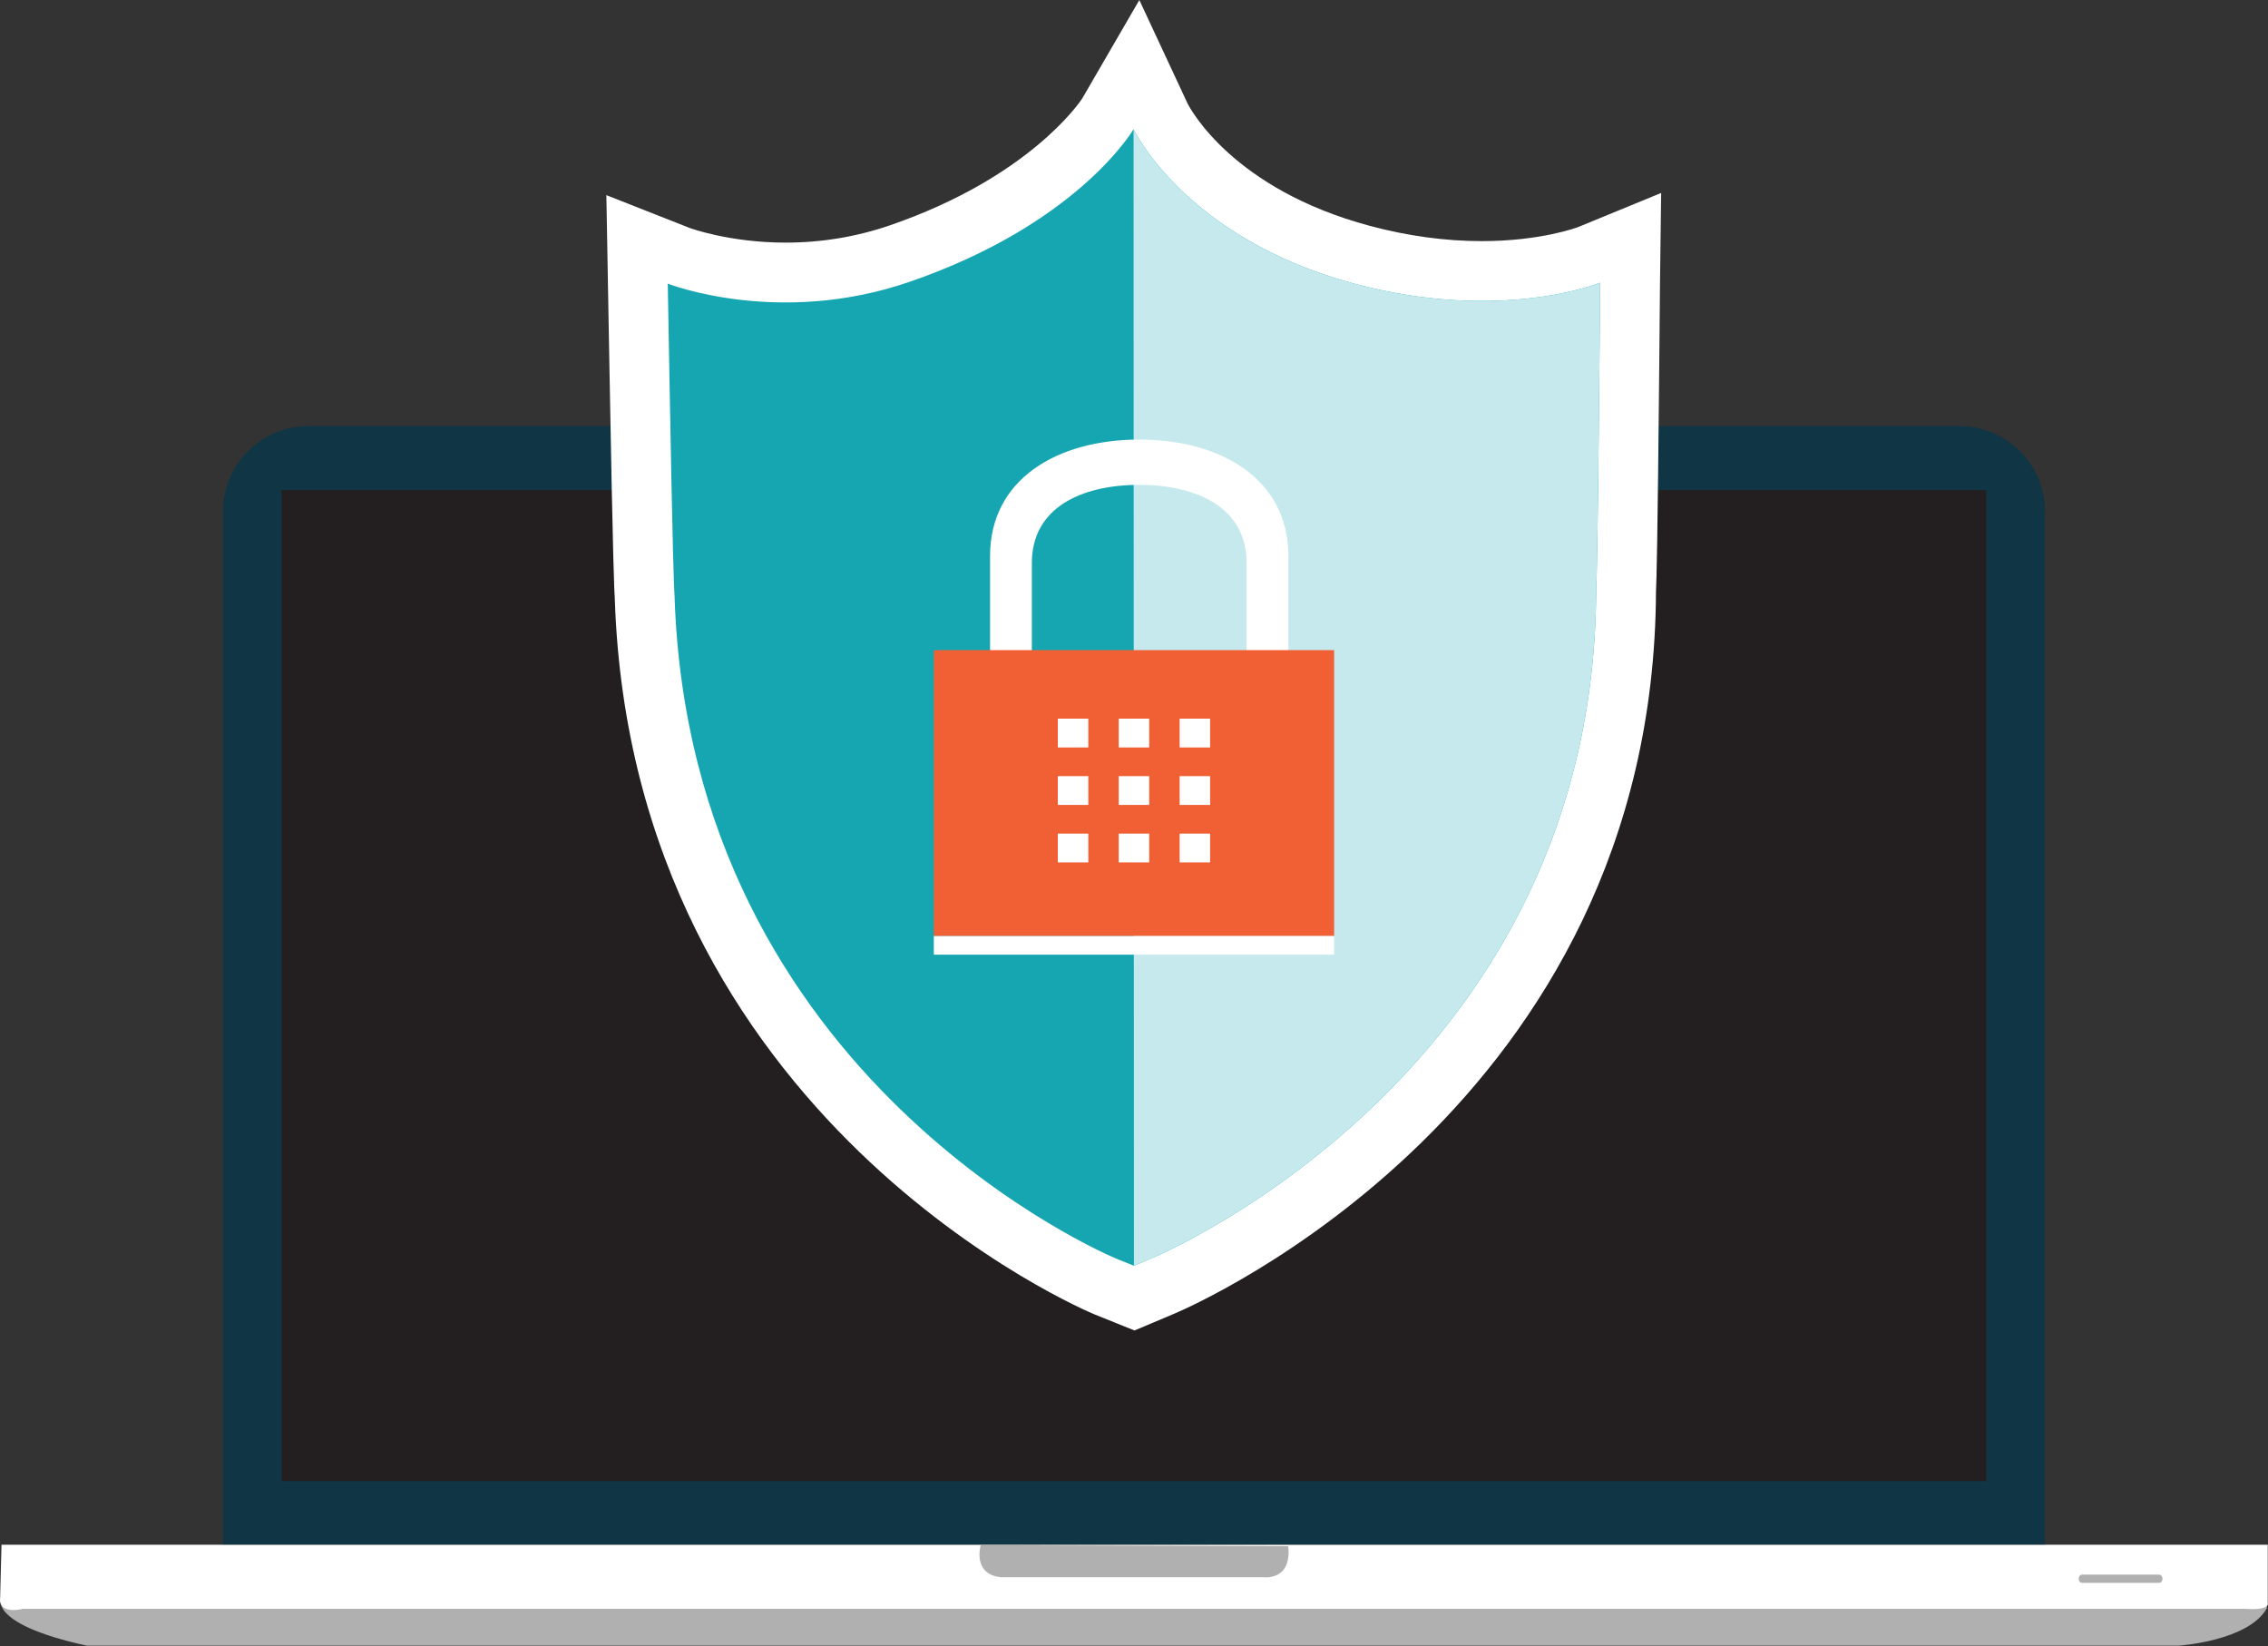 <?xml version="1.0" encoding="UTF-8" standalone="no"?>
<!DOCTYPE svg PUBLIC "-//W3C//DTD SVG 1.1//EN" "http://www.w3.org/Graphics/SVG/1.1/DTD/svg11.dtd">
<svg width="100%" height="100%" viewBox="0 0 3360 2438" version="1.1" xmlns="http://www.w3.org/2000/svg" xmlns:xlink="http://www.w3.org/1999/xlink" xml:space="preserve" xmlns:serif="http://www.serif.com/" style="fill-rule:evenodd;clip-rule:evenodd;stroke-linejoin:round;stroke-miterlimit:1.414;">
    <rect x="0" y="0" width="3360" height="2438" fill="#333333" stroke="none"/>
    <g transform="matrix(1,0,0,1,-820.258,-780.354)">
        <g transform="matrix(4.167,0,0,4.167,0,0)">
            <path d="M905.777,763.097C908.607,758.553 911.365,753.884 913.993,749.225L911.655,747.909C909.052,752.535 906.31,757.171 903.506,761.678L905.777,763.097Z" style="fill:white;fill-rule:nonzero;"/>
        </g>
        <g transform="matrix(4.167,0,0,4.167,0,0)">
            <path d="M197.213,755.152C197.213,755.152 192.212,764.466 227.732,772.226L971.355,772.226C971.355,772.226 996.235,770.632 1002.79,758.902L1002.83,752.479L197.213,755.152Z" style="fill:rgb(176,176,177);fill-rule:nonzero;"/>
        </g>
        <g transform="matrix(4.167,0,0,4.167,0,0)">
            <path d="M197.387,736.356L1003.09,736.356L1003.09,757.039C1003.09,757.039 1004.3,759.813 994.812,759.117L204.971,759.117C204.971,759.117 197.551,761.2 196.862,756.356L197.387,736.356Z" style="fill:white;fill-rule:nonzero;"/>
        </g>
        <g transform="matrix(4.167,0,0,4.167,0,0)">
            <path d="M965.667,748.449C965.667,749.244 965.135,749.888 964.47,749.888L937.056,749.888C936.396,749.888 935.864,749.244 935.864,748.449C935.864,747.633 936.396,746.977 937.056,746.977L964.47,746.977C965.135,746.977 965.667,747.633 965.667,748.449Z" style="fill:rgb(176,176,177);fill-rule:nonzero;"/>
        </g>
        <g transform="matrix(4.167,0,0,4.167,0,0)">
            <path d="M545.513,736.52C545.513,736.52 542.406,746.879 552.754,747.907L646.227,747.907C646.227,747.907 656.166,749.195 654.845,736.873L545.513,736.52Z" style="fill:rgb(176,176,177);fill-rule:nonzero;"/>
        </g>
        <g transform="matrix(4.167,0,0,4.167,0,0)">
            <clipPath id="_clip1">
                <path d="M654.361,737.091L654.361,736.85L654.348,736.85L654.361,737.091Z"/>
            </clipPath>
            <g clip-path="url(#_clip1)">
                <path d="M654.347,737.091L654.36,737.091L654.36,737.092L654.347,737.091Z" style="fill:rgb(96,105,104);fill-rule:nonzero;"/>
                <rect x="654.347" y="737.09" width="0.013" height="0.001" style="fill:rgb(96,105,104);fill-rule:nonzero;"/>
                <rect x="654.347" y="737.089" width="0.013" height="0.001" style="fill:rgb(96,105,104);fill-rule:nonzero;"/>
                <rect x="654.347" y="737.088" width="0.013" height="0.001" style="fill:rgb(96,105,104);fill-rule:nonzero;"/>
                <rect x="654.347" y="737.087" width="0.013" height="0.001" style="fill:rgb(96,105,104);fill-rule:nonzero;"/>
                <rect x="654.347" y="737.086" width="0.013" height="0.001" style="fill:rgb(96,105,104);fill-rule:nonzero;"/>
                <rect x="654.347" y="737.085" width="0.013" height="0.001" style="fill:rgb(96,105,104);fill-rule:nonzero;"/>
                <rect x="654.347" y="737.084" width="0.013" height="0.001" style="fill:rgb(96,105,104);fill-rule:nonzero;"/>
                <rect x="654.347" y="737.083" width="0.013" height="0.001" style="fill:rgb(96,105,104);fill-rule:nonzero;"/>
                <rect x="654.347" y="737.082" width="0.013" height="0.001" style="fill:rgb(96,105,104);fill-rule:nonzero;"/>
                <rect x="654.347" y="737.081" width="0.013" height="0.001" style="fill:rgb(96,105,104);fill-rule:nonzero;"/>
                <rect x="654.347" y="737.08" width="0.013" height="0.001" style="fill:rgb(96,105,104);fill-rule:nonzero;"/>
                <rect x="654.347" y="737.079" width="0.013" height="0.001" style="fill:rgb(96,105,104);fill-rule:nonzero;"/>
                <rect x="654.347" y="737.078" width="0.013" height="0.001" style="fill:rgb(96,105,104);fill-rule:nonzero;"/>
                <rect x="654.347" y="737.077" width="0.013" height="0.001" style="fill:rgb(96,105,104);fill-rule:nonzero;"/>
                <rect x="654.347" y="737.076" width="0.013" height="0.001" style="fill:rgb(96,105,104);fill-rule:nonzero;"/>
                <rect x="654.347" y="737.075" width="0.013" height="0.001" style="fill:rgb(97,105,105);fill-rule:nonzero;"/>
                <path d="M654.347,737.075L654.36,737.075L654.347,737.075Z" style="fill:rgb(97,105,105);fill-rule:nonzero;"/>
                <rect x="654.347" y="737.074" width="0.013" height="0.001" style="fill:rgb(97,105,105);fill-rule:nonzero;"/>
                <rect x="654.347" y="737.073" width="0.013" height="0.001" style="fill:rgb(97,105,105);fill-rule:nonzero;"/>
                <rect x="654.347" y="737.072" width="0.013" height="0.001" style="fill:rgb(97,105,105);fill-rule:nonzero;"/>
                <rect x="654.347" y="737.071" width="0.013" height="0.001" style="fill:rgb(97,105,105);fill-rule:nonzero;"/>
                <rect x="654.347" y="737.07" width="0.013" height="0.001" style="fill:rgb(97,105,105);fill-rule:nonzero;"/>
                <rect x="654.347" y="737.069" width="0.013" height="0.001" style="fill:rgb(97,105,105);fill-rule:nonzero;"/>
                <rect x="654.347" y="737.068" width="0.013" height="0.001" style="fill:rgb(97,105,105);fill-rule:nonzero;"/>
                <rect x="654.347" y="737.067" width="0.013" height="0.001" style="fill:rgb(97,105,105);fill-rule:nonzero;"/>
                <rect x="654.347" y="737.066" width="0.013" height="0.001" style="fill:rgb(97,105,105);fill-rule:nonzero;"/>
                <rect x="654.347" y="737.065" width="0.013" height="0.001" style="fill:rgb(97,105,105);fill-rule:nonzero;"/>
                <rect x="654.347" y="737.064" width="0.013" height="0.001" style="fill:rgb(97,105,105);fill-rule:nonzero;"/>
                <rect x="654.347" y="737.063" width="0.013" height="0.001" style="fill:rgb(97,105,105);fill-rule:nonzero;"/>
                <rect x="654.347" y="737.062" width="0.013" height="0.001" style="fill:rgb(97,105,105);fill-rule:nonzero;"/>
                <rect x="654.347" y="737.061" width="0.013" height="0.001" style="fill:rgb(97,105,105);fill-rule:nonzero;"/>
                <rect x="654.347" y="737.06" width="0.013" height="0.001" style="fill:rgb(98,106,106);fill-rule:nonzero;"/>
                <rect x="654.347" y="737.059" width="0.013" height="0.001" style="fill:rgb(98,106,106);fill-rule:nonzero;"/>
                <path d="M654.347,737.059L654.36,737.059L654.36,737.06L654.347,737.059Z" style="fill:rgb(98,106,106);fill-rule:nonzero;"/>
                <rect x="654.347" y="737.058" width="0.013" height="0.001" style="fill:rgb(98,106,106);fill-rule:nonzero;"/>
                <rect x="654.347" y="737.057" width="0.013" height="0.001" style="fill:rgb(98,106,106);fill-rule:nonzero;"/>
                <rect x="654.347" y="737.056" width="0.013" height="0.001" style="fill:rgb(98,106,106);fill-rule:nonzero;"/>
                <rect x="654.347" y="737.055" width="0.013" height="0.001" style="fill:rgb(99,106,106);fill-rule:nonzero;"/>
                <rect x="654.347" y="737.054" width="0.013" height="0.001" style="fill:rgb(99,106,106);fill-rule:nonzero;"/>
                <rect x="654.347" y="737.053" width="0.013" height="0.001" style="fill:rgb(99,106,106);fill-rule:nonzero;"/>
                <rect x="654.347" y="737.052" width="0.013" height="0.001" style="fill:rgb(99,106,106);fill-rule:nonzero;"/>
                <rect x="654.347" y="737.051" width="0.013" height="0.001" style="fill:rgb(99,106,106);fill-rule:nonzero;"/>
                <rect x="654.347" y="737.05" width="0.013" height="0.001" style="fill:rgb(99,106,106);fill-rule:nonzero;"/>
                <rect x="654.347" y="737.049" width="0.013" height="0.001" style="fill:rgb(99,106,106);fill-rule:nonzero;"/>
                <rect x="654.347" y="737.048" width="0.013" height="0.001" style="fill:rgb(99,106,106);fill-rule:nonzero;"/>
                <rect x="654.347" y="737.047" width="0.013" height="0.001" style="fill:rgb(99,106,106);fill-rule:nonzero;"/>
                <rect x="654.347" y="737.046" width="0.013" height="0.001" style="fill:rgb(99,106,106);fill-rule:nonzero;"/>
                <rect x="654.347" y="737.045" width="0.013" height="0.001" style="fill:rgb(99,106,106);fill-rule:nonzero;"/>
                <rect x="654.347" y="737.044" width="0.013" height="0.001" style="fill:rgb(99,106,106);fill-rule:nonzero;"/>
                <rect x="654.347" y="737.043" width="0.013" height="0.001" style="fill:rgb(99,106,106);fill-rule:nonzero;"/>
                <rect x="654.347" y="737.042" width="0.013" height="0.001" style="fill:rgb(99,106,106);fill-rule:nonzero;"/>
                <path d="M654.347,737.042L654.36,737.042L654.347,737.042Z" style="fill:rgb(99,106,106);fill-rule:nonzero;"/>
                <rect x="654.347" y="737.041" width="0.013" height="0.001" style="fill:rgb(99,106,106);fill-rule:nonzero;"/>
                <rect x="654.347" y="737.04" width="0.013" height="0.001" style="fill:rgb(100,106,106);fill-rule:nonzero;"/>
                <rect x="654.347" y="737.039" width="0.013" height="0.001" style="fill:rgb(100,106,106);fill-rule:nonzero;"/>
                <rect x="654.347" y="737.038" width="0.013" height="0.001" style="fill:rgb(100,106,106);fill-rule:nonzero;"/>
                <rect x="654.347" y="737.037" width="0.013" height="0.001" style="fill:rgb(100,106,106);fill-rule:nonzero;"/>
                <rect x="654.347" y="737.036" width="0.013" height="0.001" style="fill:rgb(100,106,106);fill-rule:nonzero;"/>
                <rect x="654.347" y="737.035" width="0.013" height="0.001" style="fill:rgb(100,106,106);fill-rule:nonzero;"/>
                <rect x="654.347" y="737.034" width="0.013" height="0.001" style="fill:rgb(100,106,106);fill-rule:nonzero;"/>
                <rect x="654.347" y="737.033" width="0.013" height="0.001" style="fill:rgb(100,106,106);fill-rule:nonzero;"/>
                <rect x="654.347" y="737.032" width="0.013" height="0.001" style="fill:rgb(100,106,106);fill-rule:nonzero;"/>
                <rect x="654.347" y="737.031" width="0.013" height="0.001" style="fill:rgb(100,106,106);fill-rule:nonzero;"/>
                <rect x="654.347" y="737.03" width="0.013" height="0.001" style="fill:rgb(100,106,107);fill-rule:nonzero;"/>
                <rect x="654.347" y="737.029" width="0.013" height="0.001" style="fill:rgb(100,107,107);fill-rule:nonzero;"/>
                <rect x="654.347" y="737.028" width="0.013" height="0.001" style="fill:rgb(100,107,107);fill-rule:nonzero;"/>
                <rect x="654.347" y="737.027" width="0.013" height="0.001" style="fill:rgb(100,107,107);fill-rule:nonzero;"/>
                <rect x="654.347" y="737.026" width="0.013" height="0.001" style="fill:rgb(100,107,107);fill-rule:nonzero;"/>
                <path d="M654.347,737.026L654.36,737.026L654.347,737.026Z" style="fill:rgb(100,107,107);fill-rule:nonzero;"/>
                <rect x="654.347" y="737.025" width="0.013" height="0.001" style="fill:rgb(100,107,107);fill-rule:nonzero;"/>
                <rect x="654.347" y="737.024" width="0.013" height="0.001" style="fill:rgb(101,107,107);fill-rule:nonzero;"/>
                <rect x="654.347" y="737.023" width="0.013" height="0.001" style="fill:rgb(101,107,107);fill-rule:nonzero;"/>
                <rect x="654.347" y="737.022" width="0.013" height="0.001" style="fill:rgb(101,107,107);fill-rule:nonzero;"/>
                <rect x="654.347" y="737.021" width="0.013" height="0.001" style="fill:rgb(101,107,107);fill-rule:nonzero;"/>
                <rect x="654.347" y="737.02" width="0.013" height="0.001" style="fill:rgb(101,107,107);fill-rule:nonzero;"/>
                <rect x="654.347" y="737.019" width="0.013" height="0.001" style="fill:rgb(101,107,107);fill-rule:nonzero;"/>
                <rect x="654.347" y="737.018" width="0.013" height="0.001" style="fill:rgb(101,107,107);fill-rule:nonzero;"/>
                <rect x="654.347" y="737.017" width="0.013" height="0.001" style="fill:rgb(101,107,107);fill-rule:nonzero;"/>
                <rect x="654.347" y="737.016" width="0.013" height="0.001" style="fill:rgb(101,107,107);fill-rule:nonzero;"/>
                <rect x="654.347" y="737.015" width="0.013" height="0.001" style="fill:rgb(101,107,107);fill-rule:nonzero;"/>
                <rect x="654.347" y="737.014" width="0.013" height="0.001" style="fill:rgb(101,107,107);fill-rule:nonzero;"/>
                <rect x="654.347" y="737.013" width="0.013" height="0.001" style="fill:rgb(101,107,108);fill-rule:nonzero;"/>
                <rect x="654.347" y="737.012" width="0.013" height="0.001" style="fill:rgb(101,107,108);fill-rule:nonzero;"/>
                <rect x="654.347" y="737.011" width="0.013" height="0.001" style="fill:rgb(101,107,108);fill-rule:nonzero;"/>
                <rect x="654.347" y="737.01" width="0.013" height="0.001" style="fill:rgb(101,107,108);fill-rule:nonzero;"/>
                <path d="M654.347,737.01L654.36,737.01L654.36,737.011L654.347,737.01Z" style="fill:rgb(101,107,108);fill-rule:nonzero;"/>
                <rect x="654.347" y="737.009" width="0.013" height="0.001" style="fill:rgb(102,107,108);fill-rule:nonzero;"/>
                <rect x="654.347" y="737.008" width="0.013" height="0.001" style="fill:rgb(102,107,108);fill-rule:nonzero;"/>
                <rect x="654.347" y="737.007" width="0.013" height="0.001" style="fill:rgb(102,107,108);fill-rule:nonzero;"/>
                <rect x="654.347" y="737.006" width="0.013" height="0.001" style="fill:rgb(102,107,108);fill-rule:nonzero;"/>
                <rect x="654.347" y="737.005" width="0.013" height="0.001" style="fill:rgb(102,107,108);fill-rule:nonzero;"/>
                <rect x="654.347" y="737.004" width="0.013" height="0.001" style="fill:rgb(102,107,108);fill-rule:nonzero;"/>
                <rect x="654.347" y="737.003" width="0.013" height="0.001" style="fill:rgb(102,107,108);fill-rule:nonzero;"/>
                <rect x="654.347" y="737.002" width="0.013" height="0.001" style="fill:rgb(102,107,108);fill-rule:nonzero;"/>
                <rect x="654.347" y="737.001" width="0.013" height="0.001" style="fill:rgb(102,107,108);fill-rule:nonzero;"/>
                <rect x="654.347" y="737" width="0.013" height="0.001" style="fill:rgb(102,107,108);fill-rule:nonzero;"/>
                <rect x="654.347" y="736.999" width="0.013" height="0.001" style="fill:rgb(102,107,108);fill-rule:nonzero;"/>
                <rect x="654.347" y="736.998" width="0.013" height="0.001" style="fill:rgb(102,108,108);fill-rule:nonzero;"/>
                <rect x="654.347" y="736.997" width="0.013" height="0.001" style="fill:rgb(102,108,108);fill-rule:nonzero;"/>
                <rect x="654.347" y="736.996" width="0.013" height="0.001" style="fill:rgb(102,108,108);fill-rule:nonzero;"/>
                <rect x="654.347" y="736.995" width="0.013" height="0.001" style="fill:rgb(102,108,108);fill-rule:nonzero;"/>
                <rect x="654.347" y="736.994" width="0.013" height="0.001" style="fill:rgb(103,108,108);fill-rule:nonzero;"/>
                <rect x="654.347" y="736.993" width="0.013" height="0.001" style="fill:rgb(103,108,108);fill-rule:nonzero;"/>
                <path d="M654.347,736.993L654.36,736.993L654.347,736.993Z" style="fill:rgb(103,108,109);fill-rule:nonzero;"/>
                <rect x="654.347" y="736.992" width="0.013" height="0.001" style="fill:rgb(103,108,109);fill-rule:nonzero;"/>
                <rect x="654.347" y="736.991" width="0.013" height="0.001" style="fill:rgb(103,108,109);fill-rule:nonzero;"/>
                <rect x="654.347" y="736.99" width="0.013" height="0.001" style="fill:rgb(103,108,109);fill-rule:nonzero;"/>
                <rect x="654.347" y="736.989" width="0.013" height="0.001" style="fill:rgb(103,108,109);fill-rule:nonzero;"/>
                <rect x="654.347" y="736.988" width="0.013" height="0.001" style="fill:rgb(103,108,109);fill-rule:nonzero;"/>
                <rect x="654.347" y="736.987" width="0.013" height="0.001" style="fill:rgb(103,108,109);fill-rule:nonzero;"/>
                <rect x="654.347" y="736.986" width="0.013" height="0.001" style="fill:rgb(103,108,109);fill-rule:nonzero;"/>
                <rect x="654.347" y="736.985" width="0.013" height="0.001" style="fill:rgb(103,108,109);fill-rule:nonzero;"/>
                <rect x="654.347" y="736.984" width="0.013" height="0.001" style="fill:rgb(103,108,109);fill-rule:nonzero;"/>
                <rect x="654.347" y="736.983" width="0.013" height="0.001" style="fill:rgb(103,108,109);fill-rule:nonzero;"/>
                <rect x="654.347" y="736.982" width="0.013" height="0.001" style="fill:rgb(103,108,109);fill-rule:nonzero;"/>
                <rect x="654.347" y="736.981" width="0.013" height="0.001" style="fill:rgb(103,108,109);fill-rule:nonzero;"/>
                <rect x="654.347" y="736.98" width="0.013" height="0.001" style="fill:rgb(104,108,109);fill-rule:nonzero;"/>
                <rect x="654.347" y="736.979" width="0.013" height="0.001" style="fill:rgb(104,108,109);fill-rule:nonzero;"/>
                <rect x="654.347" y="736.978" width="0.013" height="0.001" style="fill:rgb(104,108,109);fill-rule:nonzero;"/>
                <path d="M654.347,736.978L654.36,736.978L654.36,736.979L654.347,736.978Z" style="fill:rgb(104,108,109);fill-rule:nonzero;"/>
                <path d="M654.347,736.977L654.36,736.977L654.36,736.978L654.347,736.977Z" style="fill:rgb(104,108,109);fill-rule:nonzero;"/>
                <rect x="654.347" y="736.976" width="0.013" height="0.001" style="fill:rgb(104,108,109);fill-rule:nonzero;"/>
                <rect x="654.347" y="736.975" width="0.013" height="0.001" style="fill:rgb(104,109,110);fill-rule:nonzero;"/>
                <rect x="654.347" y="736.974" width="0.013" height="0.001" style="fill:rgb(106,110,112);fill-rule:nonzero;"/>
                <rect x="654.347" y="736.973" width="0.013" height="0.001" style="fill:rgb(107,111,113);fill-rule:nonzero;"/>
                <rect x="654.347" y="736.972" width="0.013" height="0.001" style="fill:rgb(108,113,114);fill-rule:nonzero;"/>
                <rect x="654.347" y="736.971" width="0.013" height="0.001" style="fill:rgb(109,113,114);fill-rule:nonzero;"/>
                <rect x="654.347" y="736.97" width="0.013" height="0.001" style="fill:rgb(110,114,115);fill-rule:nonzero;"/>
                <rect x="654.347" y="736.969" width="0.013" height="0.001" style="fill:rgb(111,116,116);fill-rule:nonzero;"/>
                <rect x="654.347" y="736.968" width="0.013" height="0.001" style="fill:rgb(113,117,118);fill-rule:nonzero;"/>
                <rect x="654.347" y="736.967" width="0.013" height="0.001" style="fill:rgb(113,117,118);fill-rule:nonzero;"/>
                <rect x="654.347" y="736.966" width="0.013" height="0.001" style="fill:rgb(114,118,119);fill-rule:nonzero;"/>
                <rect x="654.347" y="736.965" width="0.013" height="0.001" style="fill:rgb(115,119,120);fill-rule:nonzero;"/>
                <rect x="654.347" y="736.964" width="0.013" height="0.001" style="fill:rgb(116,120,121);fill-rule:nonzero;"/>
                <rect x="654.347" y="736.963" width="0.013" height="0.001" style="fill:rgb(117,121,122);fill-rule:nonzero;"/>
                <rect x="654.347" y="736.962" width="0.013" height="0.001" style="fill:rgb(118,122,123);fill-rule:nonzero;"/>
                <rect x="654.347" y="736.961" width="0.013" height="0.001" style="fill:rgb(119,123,124);fill-rule:nonzero;"/>
                <path d="M654.347,736.961L654.36,736.961L654.347,736.961Z" style="fill:rgb(119,124,125);fill-rule:nonzero;"/>
                <rect x="654.347" y="736.96" width="0.013" height="0.001" style="fill:rgb(120,125,126);fill-rule:nonzero;"/>
                <rect x="654.347" y="736.959" width="0.013" height="0.001" style="fill:rgb(121,126,127);fill-rule:nonzero;"/>
                <rect x="654.347" y="736.958" width="0.013" height="0.001" style="fill:rgb(122,127,128);fill-rule:nonzero;"/>
                <rect x="654.347" y="736.957" width="0.013" height="0.001" style="fill:rgb(122,127,128);fill-rule:nonzero;"/>
                <rect x="654.347" y="736.956" width="0.013" height="0.001" style="fill:rgb(123,128,129);fill-rule:nonzero;"/>
                <rect x="654.347" y="736.955" width="0.013" height="0.001" style="fill:rgb(125,129,130);fill-rule:nonzero;"/>
                <rect x="654.347" y="736.954" width="0.013" height="0.001" style="fill:rgb(126,130,131);fill-rule:nonzero;"/>
                <rect x="654.347" y="736.953" width="0.013" height="0.001" style="fill:rgb(126,130,131);fill-rule:nonzero;"/>
                <rect x="654.347" y="736.952" width="0.013" height="0.001" style="fill:rgb(127,131,132);fill-rule:nonzero;"/>
                <rect x="654.347" y="736.951" width="0.013" height="0.001" style="fill:rgb(128,132,133);fill-rule:nonzero;"/>
                <rect x="654.347" y="736.95" width="0.013" height="0.001" style="fill:rgb(128,132,133);fill-rule:nonzero;"/>
                <rect x="654.347" y="736.949" width="0.013" height="0.001" style="fill:rgb(129,133,135);fill-rule:nonzero;"/>
                <rect x="654.347" y="736.948" width="0.013" height="0.001" style="fill:rgb(130,134,135);fill-rule:nonzero;"/>
                <rect x="654.347" y="736.947" width="0.013" height="0.001" style="fill:rgb(131,135,136);fill-rule:nonzero;"/>
                <rect x="654.347" y="736.946" width="0.013" height="0.001" style="fill:rgb(131,135,136);fill-rule:nonzero;"/>
                <rect x="654.347" y="736.945" width="0.013" height="0.001" style="fill:rgb(133,136,138);fill-rule:nonzero;"/>
                <path d="M654.347,736.945L654.36,736.945L654.347,736.945Z" style="fill:rgb(134,137,139);fill-rule:nonzero;"/>
                <path d="M654.347,736.944L654.36,736.944L654.347,736.944Z" style="fill:rgb(135,139,140);fill-rule:nonzero;"/>
                <rect x="654.347" y="736.943" width="0.013" height="0.001" style="fill:rgb(135,139,140);fill-rule:nonzero;"/>
                <rect x="654.347" y="736.942" width="0.013" height="0.001" style="fill:rgb(135,139,140);fill-rule:nonzero;"/>
                <rect x="654.347" y="736.941" width="0.013" height="0.001" style="fill:rgb(136,140,142);fill-rule:nonzero;"/>
                <rect x="654.347" y="736.94" width="0.013" height="0.001" style="fill:rgb(138,142,143);fill-rule:nonzero;"/>
                <rect x="654.347" y="736.939" width="0.013" height="0.001" style="fill:rgb(138,142,143);fill-rule:nonzero;"/>
                <rect x="654.347" y="736.938" width="0.013" height="0.001" style="fill:rgb(138,142,143);fill-rule:nonzero;"/>
                <rect x="654.347" y="736.937" width="0.013" height="0.001" style="fill:rgb(140,143,144);fill-rule:nonzero;"/>
                <rect x="654.347" y="736.936" width="0.013" height="0.001" style="fill:rgb(140,143,144);fill-rule:nonzero;"/>
                <rect x="654.347" y="736.935" width="0.013" height="0.001" style="fill:rgb(141,144,145);fill-rule:nonzero;"/>
                <rect x="654.347" y="736.934" width="0.013" height="0.001" style="fill:rgb(142,145,146);fill-rule:nonzero;"/>
                <rect x="654.347" y="736.933" width="0.013" height="0.001" style="fill:rgb(143,146,147);fill-rule:nonzero;"/>
                <rect x="654.347" y="736.932" width="0.013" height="0.001" style="fill:rgb(143,146,147);fill-rule:nonzero;"/>
                <rect x="654.347" y="736.931" width="0.013" height="0.001" style="fill:rgb(143,146,148);fill-rule:nonzero;"/>
                <rect x="654.347" y="736.93" width="0.013" height="0.001" style="fill:rgb(144,147,148);fill-rule:nonzero;"/>
                <rect x="654.347" y="736.929" width="0.013" height="0.001" style="fill:rgb(145,148,149);fill-rule:nonzero;"/>
                <path d="M654.347,736.929L654.347,736.928L654.36,736.929L654.347,736.929Z" style="fill:rgb(145,148,149);fill-rule:nonzero;"/>
                <path d="M654.347,736.928L654.36,736.928L654.36,736.929L654.347,736.928Z" style="fill:rgb(145,149,150);fill-rule:nonzero;"/>
                <rect x="654.347" y="736.927" width="0.013" height="0.001" style="fill:rgb(146,149,150);fill-rule:nonzero;"/>
                <rect x="654.347" y="736.926" width="0.013" height="0.001" style="fill:rgb(147,150,151);fill-rule:nonzero;"/>
                <rect x="654.347" y="736.925" width="0.013" height="0.001" style="fill:rgb(147,150,151);fill-rule:nonzero;"/>
                <rect x="654.347" y="736.924" width="0.013" height="0.001" style="fill:rgb(147,150,151);fill-rule:nonzero;"/>
                <rect x="654.347" y="736.923" width="0.013" height="0.001" style="fill:rgb(148,151,152);fill-rule:nonzero;"/>
                <rect x="654.347" y="736.922" width="0.013" height="0.001" style="fill:rgb(148,151,152);fill-rule:nonzero;"/>
                <rect x="654.347" y="736.921" width="0.013" height="0.001" style="fill:rgb(148,151,152);fill-rule:nonzero;"/>
                <rect x="654.347" y="736.92" width="0.013" height="0.001" style="fill:rgb(149,152,154);fill-rule:nonzero;"/>
                <rect x="654.347" y="736.919" width="0.013" height="0.001" style="fill:rgb(150,153,154);fill-rule:nonzero;"/>
                <rect x="654.347" y="736.918" width="0.013" height="0.001" style="fill:rgb(150,153,154);fill-rule:nonzero;"/>
                <rect x="654.347" y="736.917" width="0.013" height="0.001" style="fill:rgb(150,153,154);fill-rule:nonzero;"/>
                <rect x="654.347" y="736.916" width="0.013" height="0.001" style="fill:rgb(151,153,155);fill-rule:nonzero;"/>
                <rect x="654.347" y="736.915" width="0.013" height="0.001" style="fill:rgb(151,154,155);fill-rule:nonzero;"/>
                <rect x="654.347" y="736.914" width="0.013" height="0.001" style="fill:rgb(151,154,155);fill-rule:nonzero;"/>
                <rect x="654.347" y="736.913" width="0.013" height="0.001" style="fill:rgb(151,154,155);fill-rule:nonzero;"/>
                <rect x="654.347" y="736.912" width="0.013" height="0.001" style="fill:rgb(152,155,156);fill-rule:nonzero;"/>
                <path d="M654.347,736.912L654.36,736.912L654.347,736.912Z" style="fill:rgb(152,155,157);fill-rule:nonzero;"/>
                <rect x="654.347" y="736.911" width="0.013" height="0.001" style="fill:rgb(152,155,157);fill-rule:nonzero;"/>
                <rect x="654.347" y="736.91" width="0.013" height="0.001" style="fill:rgb(153,156,157);fill-rule:nonzero;"/>
                <rect x="654.347" y="736.909" width="0.013" height="0.001" style="fill:rgb(153,156,157);fill-rule:nonzero;"/>
                <rect x="654.347" y="736.908" width="0.013" height="0.001" style="fill:rgb(153,156,157);fill-rule:nonzero;"/>
                <rect x="654.347" y="736.907" width="0.013" height="0.001" style="fill:rgb(153,156,157);fill-rule:nonzero;"/>
                <rect x="654.347" y="736.906" width="0.013" height="0.001" style="fill:rgb(154,156,158);fill-rule:nonzero;"/>
                <rect x="654.347" y="736.905" width="0.013" height="0.001" style="fill:rgb(154,156,158);fill-rule:nonzero;"/>
                <rect x="654.347" y="736.904" width="0.013" height="0.001" style="fill:rgb(154,156,158);fill-rule:nonzero;"/>
                <rect x="654.347" y="736.903" width="0.013" height="0.001" style="fill:rgb(153,157,158);fill-rule:nonzero;"/>
                <rect x="654.347" y="736.902" width="0.013" height="0.001" style="fill:rgb(153,157,158);fill-rule:nonzero;"/>
                <rect x="654.347" y="736.901" width="0.013" height="0.001" style="fill:rgb(154,157,159);fill-rule:nonzero;"/>
                <rect x="654.347" y="736.9" width="0.013" height="0.001" style="fill:rgb(154,157,159);fill-rule:nonzero;"/>
                <rect x="654.347" y="736.899" width="0.013" height="0.001" style="fill:rgb(154,157,159);fill-rule:nonzero;"/>
                <rect x="654.347" y="736.898" width="0.013" height="0.001" style="fill:rgb(154,157,159);fill-rule:nonzero;"/>
                <rect x="654.347" y="736.897" width="0.013" height="0.001" style="fill:rgb(154,157,159);fill-rule:nonzero;"/>
                <path d="M654.347,736.897L654.347,736.896L654.36,736.897L654.347,736.897Z" style="fill:rgb(154,157,159);fill-rule:nonzero;"/>
                <path d="M654.347,736.896L654.36,736.896L654.347,736.896Z" style="fill:rgb(154,157,159);fill-rule:nonzero;"/>
                <rect x="654.347" y="736.895" width="0.013" height="0.001" style="fill:rgb(154,157,159);fill-rule:nonzero;"/>
                <rect x="654.347" y="736.894" width="0.013" height="0.001" style="fill:rgb(154,157,159);fill-rule:nonzero;"/>
                <rect x="654.347" y="736.893" width="0.013" height="0.001" style="fill:rgb(154,157,159);fill-rule:nonzero;"/>
                <rect x="654.347" y="736.892" width="0.013" height="0.001" style="fill:rgb(154,157,159);fill-rule:nonzero;"/>
                <rect x="654.347" y="736.891" width="0.013" height="0.001" style="fill:rgb(154,157,159);fill-rule:nonzero;"/>
                <rect x="654.347" y="736.89" width="0.013" height="0.001" style="fill:rgb(154,157,159);fill-rule:nonzero;"/>
                <rect x="654.347" y="736.889" width="0.013" height="0.001" style="fill:rgb(154,157,159);fill-rule:nonzero;"/>
                <rect x="654.347" y="736.888" width="0.013" height="0.001" style="fill:rgb(154,157,159);fill-rule:nonzero;"/>
                <rect x="654.347" y="736.887" width="0.013" height="0.001" style="fill:rgb(154,157,159);fill-rule:nonzero;"/>
                <rect x="654.347" y="736.886" width="0.013" height="0.001" style="fill:rgb(154,157,159);fill-rule:nonzero;"/>
                <rect x="654.347" y="736.885" width="0.013" height="0.001" style="fill:rgb(154,157,159);fill-rule:nonzero;"/>
                <rect x="654.347" y="736.884" width="0.013" height="0.001" style="fill:rgb(154,157,159);fill-rule:nonzero;"/>
                <rect x="654.347" y="736.883" width="0.013" height="0.001" style="fill:rgb(154,157,159);fill-rule:nonzero;"/>
                <rect x="654.347" y="736.882" width="0.013" height="0.001" style="fill:rgb(154,157,159);fill-rule:nonzero;"/>
                <rect x="654.347" y="736.881" width="0.013" height="0.001" style="fill:rgb(154,157,159);fill-rule:nonzero;"/>
                <rect x="654.347" y="736.88" width="0.013" height="0.001" style="fill:rgb(154,157,159);fill-rule:nonzero;"/>
                <rect x="654.347" y="736.879" width="0.013" height="0.001" style="fill:rgb(154,157,159);fill-rule:nonzero;"/>
                <path d="M654.347,736.879L654.36,736.879L654.36,736.88L654.347,736.879Z" style="fill:rgb(154,157,159);fill-rule:nonzero;"/>
                <rect x="654.347" y="736.878" width="0.013" height="0.001" style="fill:rgb(154,157,159);fill-rule:nonzero;"/>
                <rect x="654.347" y="736.877" width="0.013" height="0.001" style="fill:rgb(154,157,159);fill-rule:nonzero;"/>
                <rect x="654.347" y="736.876" width="0.013" height="0.001" style="fill:rgb(154,157,159);fill-rule:nonzero;"/>
                <rect x="654.347" y="736.875" width="0.013" height="0.001" style="fill:rgb(154,157,159);fill-rule:nonzero;"/>
                <rect x="654.347" y="736.874" width="0.013" height="0.001" style="fill:rgb(154,157,159);fill-rule:nonzero;"/>
                <rect x="654.347" y="736.873" width="0.013" height="0.001" style="fill:rgb(154,157,159);fill-rule:nonzero;"/>
                <rect x="654.347" y="736.872" width="0.013" height="0.001" style="fill:rgb(154,157,159);fill-rule:nonzero;"/>
                <rect x="654.347" y="736.871" width="0.013" height="0.001" style="fill:rgb(154,157,159);fill-rule:nonzero;"/>
                <rect x="654.347" y="736.87" width="0.013" height="0.001" style="fill:rgb(154,157,159);fill-rule:nonzero;"/>
                <rect x="654.347" y="736.869" width="0.013" height="0.001" style="fill:rgb(154,157,159);fill-rule:nonzero;"/>
                <rect x="654.347" y="736.868" width="0.013" height="0.001" style="fill:rgb(154,157,159);fill-rule:nonzero;"/>
                <rect x="654.347" y="736.867" width="0.013" height="0.001" style="fill:rgb(154,157,159);fill-rule:nonzero;"/>
                <rect x="654.347" y="736.866" width="0.013" height="0.001" style="fill:rgb(154,157,159);fill-rule:nonzero;"/>
                <rect x="654.347" y="736.865" width="0.013" height="0.001" style="fill:rgb(154,157,159);fill-rule:nonzero;"/>
                <rect x="654.347" y="736.864" width="0.013" height="0.001" style="fill:rgb(154,157,159);fill-rule:nonzero;"/>
                <rect x="654.347" y="736.863" width="0.013" height="0.001" style="fill:rgb(154,157,159);fill-rule:nonzero;"/>
                <path d="M654.347,736.863L654.36,736.863L654.347,736.863Z" style="fill:rgb(154,157,159);fill-rule:nonzero;"/>
                <rect x="654.347" y="736.862" width="0.013" height="0.001" style="fill:rgb(154,157,159);fill-rule:nonzero;"/>
                <rect x="654.347" y="736.861" width="0.013" height="0.001" style="fill:rgb(154,157,159);fill-rule:nonzero;"/>
                <rect x="654.347" y="736.86" width="0.013" height="0.001" style="fill:rgb(154,157,159);fill-rule:nonzero;"/>
                <rect x="654.347" y="736.859" width="0.013" height="0.001" style="fill:rgb(154,157,159);fill-rule:nonzero;"/>
                <rect x="654.347" y="736.858" width="0.013" height="0.001" style="fill:rgb(154,157,159);fill-rule:nonzero;"/>
                <rect x="654.347" y="736.857" width="0.013" height="0.001" style="fill:rgb(154,157,159);fill-rule:nonzero;"/>
                <rect x="654.347" y="736.856" width="0.013" height="0.001" style="fill:rgb(154,157,159);fill-rule:nonzero;"/>
                <rect x="654.347" y="736.855" width="0.013" height="0.001" style="fill:rgb(154,157,159);fill-rule:nonzero;"/>
                <rect x="654.347" y="736.854" width="0.013" height="0.001" style="fill:rgb(154,157,159);fill-rule:nonzero;"/>
                <rect x="654.347" y="736.853" width="0.013" height="0.001" style="fill:rgb(154,157,159);fill-rule:nonzero;"/>
                <rect x="654.347" y="736.852" width="0.013" height="0.001" style="fill:rgb(154,157,159);fill-rule:nonzero;"/>
                <rect x="654.347" y="736.851" width="0.013" height="0.001" style="fill:rgb(154,157,159);fill-rule:nonzero;"/>
                <rect x="654.347" y="736.85" width="0.013" height="0.001" style="fill:rgb(154,157,159);fill-rule:nonzero;"/>
            </g>
        </g>
        <g transform="matrix(4.167,0,0,4.167,0,0)">
            <path d="M923.872,736.266L923.872,369.032C923.872,352.361 910.237,338.727 893.574,338.727L306.441,338.727C289.774,338.727 276.137,352.361 276.137,369.032L276.137,736.266L923.872,736.266Z" style="fill:rgb(16,53,68);fill-rule:nonzero;"/>
        </g>
        <g transform="matrix(4.167,0,0,4.167,0,0)">
            <rect x="296.969" y="361.463" width="606.064" height="352.26" style="fill:rgb(35,31,32);fill-rule:nonzero;"/>
        </g>
        <g transform="matrix(4.167,0,0,4.167,0,0)">
            <path d="M757.881,267.997C757.752,268.048 744.701,272.978 723.685,272.978C710.72,272.978 697.336,271.156 683.907,267.566C635.226,254.546 620.043,226.001 619.066,224.069L601.91,187.285L581.596,222.292C580.698,223.664 562.669,250.383 513.156,267.388C501.33,271.448 488.874,273.507 476.135,273.508C456.183,273.509 442.094,268.318 442.05,268.303L412.425,256.636L413.513,317.737C414.798,389.867 415.26,397.662 415.418,399.995C421.492,585.932 584.272,653.787 585.923,654.45L600.186,660.196L614.34,654.223C621.301,651.291 784.773,580.34 785.595,397.515C785.808,393.314 786.16,380.048 786.754,317.109L787.02,287.974L787.432,255.856L757.881,267.997Z" style="fill:white;fill-rule:nonzero;"/>
        </g>
        <g transform="matrix(4.167,0,0,4.167,0,0)">
            <path d="M678.413,288.111C618.129,271.988 599.857,233.196 599.857,233.196C599.857,233.196 580.359,266.795 520.063,287.501C473.432,303.516 434.256,288.09 434.256,288.09L434.777,317.358C436.011,386.55 436.483,396.395 436.661,398.919C442.086,571.629 592.349,634.113 593.867,634.725L599.996,637.193L606.085,634.622C612.538,631.906 763.881,566.159 764.33,396.891C764.525,393.684 764.875,381.71 765.487,316.915L765.753,287.753C765.753,287.753 730.789,302.118 678.413,288.111Z" style="fill:rgb(22,166,177);fill-rule:nonzero;"/>
        </g>
        <g transform="matrix(4.167,0,0,4.167,0,0)">
            <path d="M599.996,637.193L599.857,233.196C599.857,233.196 618.129,271.988 678.413,288.111C695.58,292.702 710.874,294.245 723.682,294.245C749.951,294.245 765.753,287.753 765.753,287.753L765.487,316.915C764.875,381.71 764.525,393.684 764.33,396.891C763.881,566.159 612.538,631.906 606.085,634.622L599.996,637.193Z" style="fill:rgb(197,233,236);fill-rule:nonzero;"/>
        </g>
        <g transform="matrix(4.167,0,0,4.167,0,0)">
            <path d="M601.872,359.618C580.825,359.618 563.7,368.062 563.7,387.332L563.7,422.969C563.7,442.238 580.825,457.916 601.872,457.916C622.92,457.916 640.044,442.238 640.044,422.969L640.044,387.332C640.044,368.062 622.92,359.618 601.872,359.618ZM601.872,474.014C572.633,474.014 548.838,451.837 548.838,424.572L548.838,384.913C548.838,357.649 572.633,343.518 601.872,343.518C631.113,343.518 654.906,357.649 654.906,384.913L654.906,424.572C654.906,451.837 631.113,474.014 601.872,474.014Z" style="fill:white;fill-rule:nonzero;"/>
        </g>
        <g transform="matrix(4.167,0,0,4.167,0,0)">
            <path d="M671.168,418.36L530.453,418.36C529.909,418.36 529.375,418.401 528.841,418.439L528.841,519.999L671.168,519.999L671.168,418.36Z" style="fill:rgb(241,96,52);fill-rule:nonzero;"/>
        </g>
        <g transform="matrix(4.167,0,0,4.167,0,0)">
            <rect x="528.841" y="519.999" width="142.327" height="6.61" style="fill:white;fill-rule:nonzero;"/>
        </g>
        <g transform="matrix(4.167,0,0,4.167,0,0)">
            <rect x="594.589" y="442.72" width="10.827" height="10.237" style="fill:white;fill-rule:nonzero;"/>
        </g>
        <g transform="matrix(4.167,0,0,4.167,0,0)">
            <rect x="572.929" y="442.72" width="10.838" height="10.237" style="fill:white;fill-rule:nonzero;"/>
        </g>
        <g transform="matrix(4.167,0,0,4.167,0,0)">
            <rect x="616.249" y="442.72" width="10.83" height="10.237" style="fill:white;fill-rule:nonzero;"/>
        </g>
        <g transform="matrix(4.167,0,0,4.167,0,0)">
            <rect x="594.589" y="463.15" width="10.827" height="10.237" style="fill:white;fill-rule:nonzero;"/>
        </g>
        <g transform="matrix(4.167,0,0,4.167,0,0)">
            <rect x="572.929" y="463.15" width="10.838" height="10.237" style="fill:white;fill-rule:nonzero;"/>
        </g>
        <g transform="matrix(4.167,0,0,4.167,0,0)">
            <rect x="616.249" y="463.15" width="10.83" height="10.237" style="fill:white;fill-rule:nonzero;"/>
        </g>
        <g transform="matrix(4.167,0,0,4.167,0,0)">
            <rect x="594.589" y="483.581" width="10.827" height="10.237" style="fill:white;fill-rule:nonzero;"/>
        </g>
        <g transform="matrix(4.167,0,0,4.167,0,0)">
            <rect x="572.929" y="483.581" width="10.838" height="10.237" style="fill:white;fill-rule:nonzero;"/>
        </g>
        <g transform="matrix(4.167,0,0,4.167,0,0)">
            <rect x="616.249" y="483.581" width="10.83" height="10.237" style="fill:white;fill-rule:nonzero;"/>
        </g>
    </g>
</svg>
